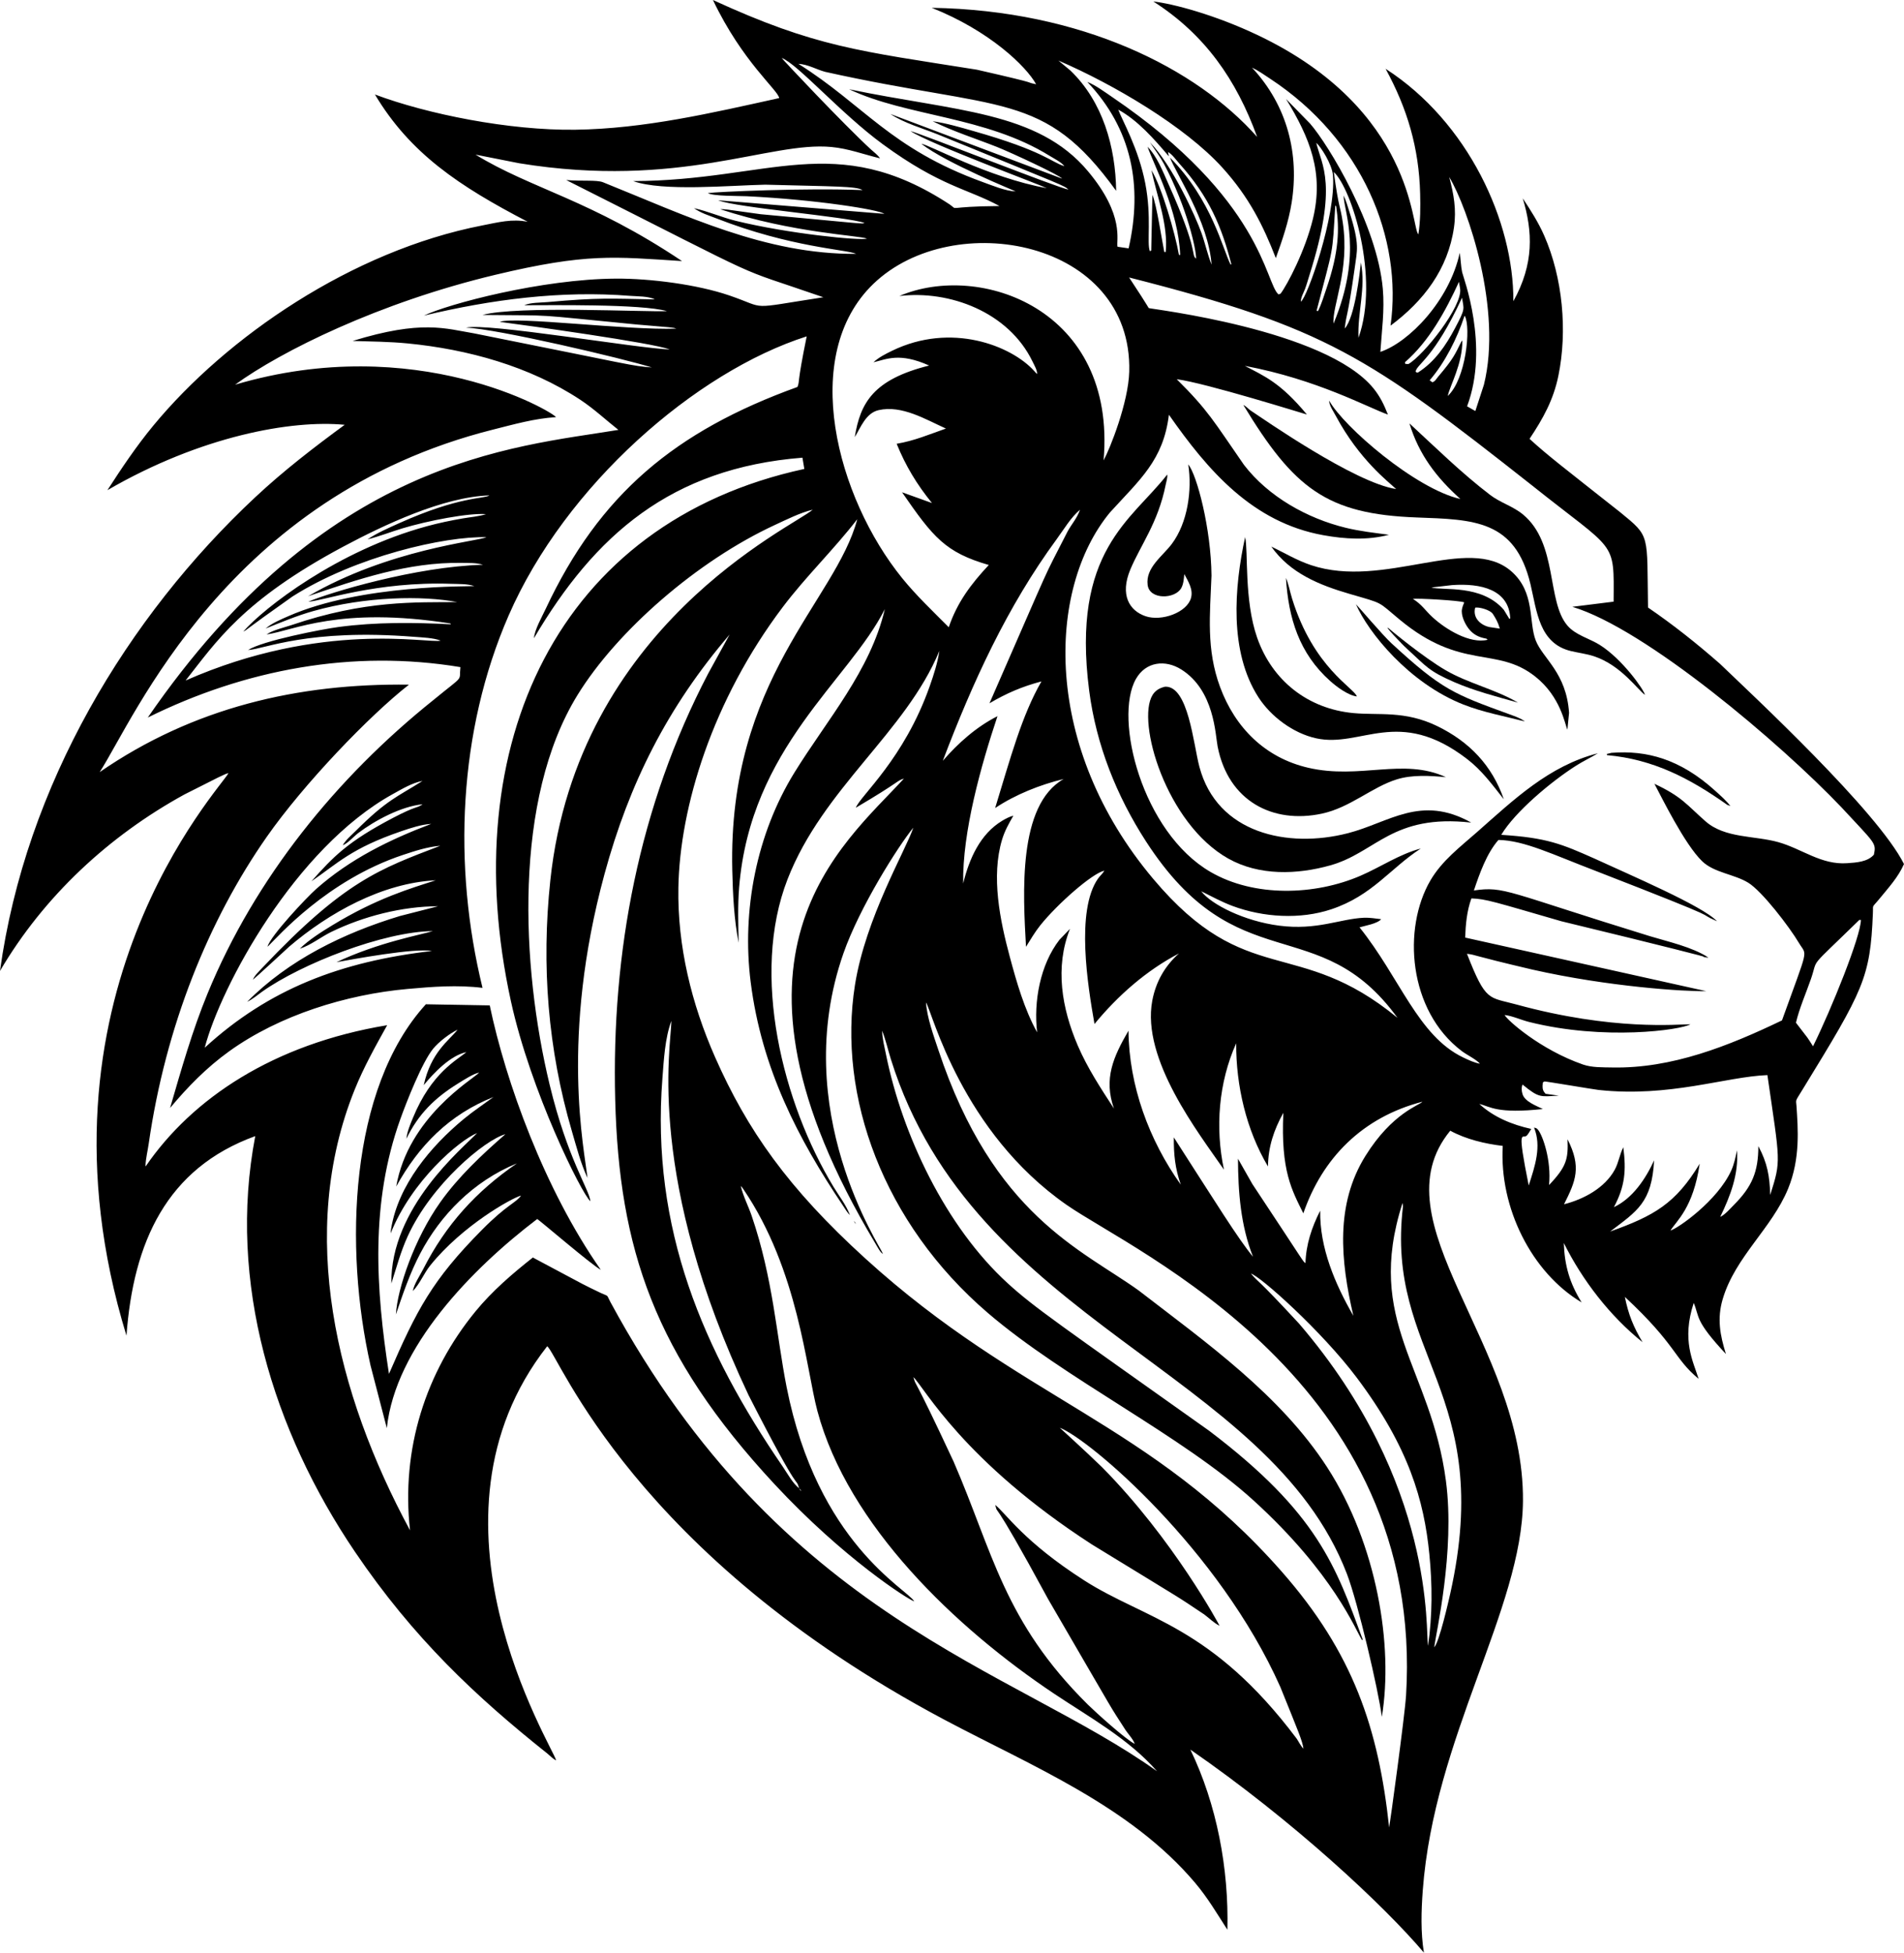 <?xml version='1.0' encoding='utf-8'?>
<svg xmlns="http://www.w3.org/2000/svg" enable-background="new 0 0 4875.988 5000" version="1.1" viewBox="0 0 4876 5e3"> <path d="m4403.5 1698.7c-58.442-51.192-118.89-99.275-183.07-143.08-3.079-189.77 6.854-180.21-70.994-243.78-145.74-115.22-185.25-144.88-232.41-188.14 34.648-51.886 61.135-99.555 73.807-161.15 23.72-115.29 11.108-251.5-36.286-359.32-14.95-34.003-34.498-64.633-54.939-95.443 25.826 85.307 29.163 167.75-24.01 263.5 1.177-203.36-115.47-458.85-327.19-595.16 55.938 102.55 85.459 202.84 88.463 319.79 0.875 34.253 0.829 70.24-4.562 104.14-18.361-15.713-9.31-318.39-410.37-509.6-110.71-52.78-218.43-81.043-268.34-86.678 132.14 84.544 212.63 200.22 265.87 346.86-155.14-175.31-449.24-324.43-833.46-330.63 147.93 58.727 241.93 149.61 267.45 195.74-38.319-8.061 30.233 4.188-152-37.325-301.4-47.947-412.9-57.715-675.69-178.41 75.911 159.15 167.66 231.39 169.59 251.15-172.21 37.996-344.96 78.614-522.19 81.019-168.64 2.287-379.08-39.927-513.01-90.237 90.228 151.1 215.77 234.7 391.25 325.96-40.263-8.083-74.706 1.23-116.75 9.429-333.25 64.985-654.32 285.15-842.25 512.72-42.952 52.011-80.828 108.47-117.37 165.07 239.71-138.94 471.58-180.41 607.68-167.4-79.568 58.422-156.51 117.66-228.77 185.19-327.2 305.76-588.58 737.83-653.98 1213.3 112.25-191.2 278.89-345.86 472.64-452.1 89.414-45.132 103.08-52.537 112.42-54.415-17.356 35.656-526.76 573.08-261.16 1440.4 17.49-239.18 102.66-428.59 329.8-510.98-71.788 374.08 45.62 754.89 255.64 1064.8 149.43 220.53 308.89 370.08 492.87 516.55 6.751 5.581 14.106 13.575 22.096 17.128-9.591-36.491-371.61-615.73-22.915-1060.5 30.794 24.917 221.28 533.79 1018 956.82 222.31 118.03 474.87 220.36 641.39 417.45 32.055 37.935 55.758 78.449 82.467 119.86 3.838-156.31-26.878-320.3-94.748-461.2 264.33 182.54 497.58 401 598.08 519.91-8.544-51.816-6.841-107.06-2.973-159.26 29.043-391.85 254.53-721.53 256.61-997.37 3.031-402.34-378.03-714.46-186.2-948.03 40.409 22.05 88.998 33.483 134.46 38.92-9.273 157.88 73.766 324.45 202 400.74-30.605-49.278-43.752-94.178-45.651-152.12 47.494 95.428 118.17 187.24 201.7 254.01-23.56-39.374-36.296-71.034-45.371-116.02 133.8 124.64 124.23 156.06 188.86 209.81-13.616-44.26-44.159-98.22-12.492-194.4 15.261 36.071 1.43 44.272 82.441 130.86-15.005-48.194-23.045-90.551-8.225-140.63 32.07-108.4 125.71-180.78 167.57-282.89 31.781-77.536 24.971-154.9 21.436-210.71-1.297-19.272-4.788-9.595 17.004-45.446 154.77-252.38 171.81-283.76 178.55-447.79 1.244-25.749-4.109-12.582 17.089-38.495 22.92-28.037 47.989-55.144 62.569-88.657-67.356-134.96-387.35-431.98-472.45-513.85zm-2290.6-1514.8c453.58 100.94 559.76 47.826 745.49 304.76-1.499-112.21-34.208-228.39-117.19-308.09l-30.69-25.52c142.15 61.309 324.71 168.92 420.18 274.47 68.13 75.318 104.22 148 136.6 231.4 16.579-46.17 32.738-93.009 40.483-141.61 19.785-124.18-10.205-248.13-101.51-346.17 16.195 7.56 31.325 18.466 46.26 28.282 236.96 155.75 339.88 409.67 308.57 632.44 85.024-63.324 147.08-144.57 162.44-251.6 6.581-45.835-0.509-85.044-12.212-129.04 48.398 80.338 136.42 340.86 88.902 531.83l-21.97 67.436-21.157-12.042c57.874-154.45-10.007-330.89-12.646-343.31-3.432-16.184-3.518-33.348-6.151-49.753-26.53 122.66-130.28 229.32-203.28 253.64 3.628-54.52 11.068-106.34 6.301-161.21-14.156-162.81-139.07-369.33-186.42-423.44l-61.445-62.902c60.821 99.446 97.532 188.41 68.845 307-19.763 81.708-65.433 168.36-82.737 191.4l-5.266 2.108c-34.604-28.614-39.028-242.6-426.84-506-19.668-13.359-40.873-29.221-62.964-38.274 114.18 120.65 142.36 265.56 105.84 426.24l-28.362-4.107c-4.354-14.822 19.961-79.131-75.82-193.45-129.23-154.28-339.02-152.85-611.66-209.84 149.75 70.612 348.78 68.392 513.81 170.65 10.553 6.54 30.31 16.32 37.585 26.287-33.448-9.836-51.59-38.47-233.16-89.971-34.163-9.69-69.065-20.069-104.29-25.065 52.311 26.051 110.33 44.37 164.72 65.845 34.238 13.521 162.68 73.133 166.77 81.11l-439.55-165.47c35.173 23.523 82.207 36.501 121.46 52.316 335.73 137.1 321.16 130.02 334.34 141.05-21.42-1.857-383.47-145.53-404.37-149.55 48.4 32.257 333.64 138 348.96 146.08-148.54-26.538-303.32-112.36-321.3-113.61 64.464 49.992 239.63 120.4 241.75 121.97-26.144-1-60.411-15.27-84.86-24.149-236.57-85.944-302.48-196.02-471.73-302.59 25.404 1.63 45.295 14.146 68.286 20.454zm1629 691.79c-16.02 32.116-19.35 42.373-59.187 89.187-4.727 5.557-7.405 11.902-14.505 13.971l-6.98-4.997c39.414-45.655 70.454-107.62 89.207-164.89l0.999 0.375c15.754 29.821 2.842 161.42-43.911 204.63 6.064-28.048 37.485-80.374 37.546-142.54l-3.168 4.273zm2.258-113.19c4.417 30.608 9.942 25.205-18.342 78.534-23.321 43.932-51.322 85.1-94.009 112.52l-3.578 0.559-3.083-2.743c4.339-20.192 47.133-33.491 119.01-188.87zm-137.34 169.7-7.97-0.42-1.01-4.147c62.145-53.745 104.74-132.46 138.52-205.98l2.838 17.353c7.264 44.362-93.362 170.93-132.38 193.19zm-121.7-260.14c-2.9 26.942-15.052 139.64-41.329 169.18 5.065-44.539 6.097-17.431 25.773-156.66 5.492-42.764 13.455-57.195-13.571-141.27-4.572-14.235-8.534-29.091-15.075-42.547 0.25 40.943 50.294 144.28-25.753 327.8-4.422-44.765 41.946-135.54 23.545-259.19-6.99-46.98-9.106-28.167-23.015-128.92 45.853 41.611 117.97 271.1 63.309 424.49-2.838-64.513 19.148-127.2 6.116-192.88zm-114.32-306.45c11.487 9.889 40.344 54.165 42.842 83.739 7.914 104.82-66.562 313.99-82.206 323.06-0.21-10.803 6.77-22.276 10.553-32.289 4.417-11.702 7.755-23.98 11.523-35.907 73.465-232.61 31.311-280.23 17.289-338.6zm48.663 161.03 2.344 1.249c8.665 58.079 7.338 116.99-24.649 210.21-6.74 19.647-12.562 39.619-21.626 58.362l-3.922-0.469c44.38-170.72 40.167-138.95 47.854-269.35zm-316.68 151.09c-10.478-26.203-16.275-54.15-25.773-80.813-15.964-44.796-74.976-174.09-132.08-232.36 12.197 18.065 25.753 36.072 35.996 55.316 59.536 111.83 83.231 221.82 82.106 242.46-14.114-11.843 8.506-14.459-70.899-191.59-14.043-31.342-29.17-70.528-53.391-94.939 16.514 47.027 79.123 164.2 83.616 276.78l-3.098 0.21c-10.215-57.126-44.117-173.97-70.525-217.14 13.961 66.646 43.367 140.59 36.547 209.52l-3.653 0.02c-5.479-26.811-19.582-121-30.365-146.22l-3.063 142.58-3.452 1.664c-8.513-20.998 5.122-86.115-11.723-173.37-17.32-89.714-58.876-161.1-69.265-189.05 49.313 26.562 92.724 76.049 128.46 118.23l1.124 0.969-2.158-10.778c10.803 5.838 20.627 20.309 28.866 29.438 77.042 85.322 109.04 163.73 133.33 257.87l-1.738 1.2c-19.79-37.731-48.026-165.81-155.46-274.34 15.752 41.96 98.357 163.61 106.61 274.33zm-799.55 80.252c128-15.428 279.36 40.574 340.95 167.6 6.25 12.893 11.196 20.747 11.998 31.809-2.994-1.908-1.192-0.18-7.68-7.49-58.913-65.187-212.96-125.24-363.85-51.751-16.739 8.15-33.998 16.764-47.729 29.536 32.894-7.532 66.296-25.967 142.53 8.294-143.26 35.85-176.19 95.531-190.51 183.4 15.65-25.608 28.612-61.865 61.255-69.205 59.642-13.417 120.37 23.889 172.24 47.194-42.677 14.965-81.152 31.455-126.14 38.96 22.875 56.463 52.066 104.79 90.446 151.76l-76.635-27.512c79.781 115.58 110.9 153.91 222.14 186.17-45.425 48.543-81.033 95.792-102.54 159.43-40.364-40.699-82.811-80.782-118.95-125.31-168-207.02-264.48-570.88-73.986-754.1 204.75-196.93 664.19-111.52 655.11 224.97-2.122 78.857-49.138 197.03-65.677 227.2 33.763-388.1-317.7-508.86-522.97-420.95zm363.83 986.86c-50.598 87.952-79.152 195.5-118.58 324.23 51.976-34.668 114.87-59.632 175.54-74.362-118.35 66.808-103.97 294.64-96.522 429.66 11.627-18.603 22.99-38.06 36.721-55.179 43.877-54.694 133.11-133.25 163.99-139.75-3.888 7.06-11.648 13.601-16.395 20.426-57.378 82.482-26.013 275.25-8.909 372.17 59.671-72.573 132.65-136.98 216.39-180.69-36.436 32.278-59.421 73.002-68.43 121.09-28.122 150.16 118.27 338.06 183.62 432.66-22.895-107.54-13.716-223.03 31.245-323.65-0.45 108.3 25.778 221.81 81.462 315.4 0.524-50.322 15.075-93.454 39.364-137.41-6.999 149.1 22.104 198.53 51.172 257.46 48.47-141.01 150.96-245.96 304.85-285.82-5.699 8.519-76.805 27.667-146.09 139.21-76.874 123.73-63.857 266.49-30.615 408.99-46.864-81.442-86.498-173.99-84.975-269.27-21.69 42.937-36.252 86.189-37.731 134.39-8.343-6.873 5.805 11.295-136.1-202.74l-36.711-64.633c0.4 85.33 6.8 170.92 38.505 251.06-38.628-46.767-94.682-137.75-202.82-305.71-0.309 44.161 3.203 79.099 17.868 121.09-81.427-114.11-132.68-253.59-133.98-394.24-39.02 67.436-63.977 122.83-37.231 199.27-33.893-52.041-68.131-104.1-92.695-161.38-40.794-95.118-59.061-200.09-19.817-298.78l-27.002 28.092c-49.543 63.804-66.487 158.52-57.188 236.99-32.689-58.952-52.556-128.45-70.015-193.43-25.048-93.214-48.299-205.56-19.668-300.37 6.661-22.061 17.394-41.128 28.872-60.985-10.223 2.574-19.943 7.77-28.951 13.202-56.073 33.815-84.118 97.008-99.631 160.41-2.298-131.7 46.017-303.35 87.839-428.37-54.195 27.407-100.38 68.64-139.99 114.21 76.176-200.47 164.54-394.44 292.1-568.16 17.488-23.814 36.601-56.153 59.346-74.716-8.442 23.015-20.452 35.2-31.649 55.219-70.599 138.57-27.088 44.701-200.28 440.42 43.737-25.823 83.761-42.922 133.1-56.009zm-1103.8 1589.2c-11.357-21.152-2.864-13.137-23.794-22.855-54.59-26.412-18.69-7.95-174.87-91.186-52.771 41.663-104.12 85.769-146.88 137.92-127.35 155.3-191.01 352.87-167.64 560.68-189.87-351.16-289.23-762.23-141.96-1128 23.4-58.117 53.046-110.8 83.331-165.46-291.14 48.265-499.19 187.41-618.55 361.65l-0.224-3.278c0.819-17.878 5.597-37.101 8.161-54.929 43.4-301.87 153.98-573.57 302.15-785.51 95.065-135.98 263.81-311.56 364.39-389.96-284.47-3.617-552.12 58.602-792.1 223.95 89.116-137.46 325.78-705.68 1007.4-877.05 54.214-13.631 106.22-28.498 161.11-31.879-7.361-13.48-358.12-220.44-821.77-83.086 118.37-86.065 368.48-210.25 666.68-281.43 234.61-55.999 303.99-46.164 477.9-35.097-234.65-157.17-386.8-185.34-528.83-272.63l111.83 22.117c411.09 66.998 641.44-56.705 799.57-41.62 43.895 4.186 79.855 18.205 124.44 29.045-5.522-8.589-15.795-15.993-23.39-22.933-71.089-65.486-224.08-228.06-228.36-234.04 40.851 15.16 150.54 141.49 259.01 220.91 147.54 108.03 216.46 113.5 298.77 158.17-142.07 1.114-103.51 12.909-127.28-3.877-292.56-191.86-462.17-60.955-810.88-59.971 75.565 27.204 247.01 11.076 338.46 9.174 175.73 4.805 233.46 3.673 248.94 13.911-144.67-6.006-373.64 4.325-396.07 7.63 11.513 8.1 81.807 7.196 98.771 8.02 179.58 8.761 339.72 34.559 352.96 45.08l-425.53-34.672c45.969 18.861 333.79 42.388 374.96 58.127-8.229 2.6 9.944 3.177-266.08-22.47-94.767-13.123-92.522-13.432-103.08-12.607 184.83 60.701 356.9 67.048 375.41 75.091-17.364 5.747-202.08-12.601-336.03-45.54-35.777-8.795-71.985-24.8-107.06-32.339 19.68 13.346 35.473 17.462 58.581 26.498 189.26 74.038 333.93 79.33 357.03 90.457-232.83 1.728-437.49-98.622-648.37-183.33-16.338-6.564-55.53-2.243-94.314-5.711 550.99 277.57 408.51 213.46 658.46 300.14-198.98 30.648-140.07 29.908-240.59-4.537-82.064-28.114-202.37-43.626-290.14-43.172-190.18 0.99-429.31 64.678-492.34 94.748 172.91-41.368 351.24-64.783 528.92-50.557 18.203 1.454 46.635 0.539 62.449 9.014-113.24-2.044-143.55-4.953-274.17 6.875-19.023 1.723-42.707 0.764-60.176 8.08 62.029 0.216 299.84-3.862 365.59 15.13-52.313 2.686-383.41-14.536-472.55 9.718 199.47 2.008 111.51-2.945 393.09 24.3 97.286 8.359 94.716 7.471 103.18 10.763-124.46 4.705-411.67-31.963-451.99-17.359 65.121 8.481 393.95 53.948 435.18 70.674-80.396-2.381-468.05-68.887-521.58-55.799 79.65 2.727 405.23 79.646 476 101.86-52.888-3.936-42.232-4.78-454.59-87.103-73.759-12.312-134.57-35.401-311.69 19.252 46.71 1.445 94.129 1.789 140.64 6.316 153.98 14.98 312.46 58.517 442.43 144.37 34.933 23.075 64.858 51.202 97.517 77.064-273.5 44.941-748.77 73.464-1205.2 736.53 249.67-123.49 524.63-174.8 800.61-129.07-4.389 39.294 12.878 16.837-69.215 84.29-248.06 198.6-456.87 456.15-578.31 751.43-39.294 95.544-67.151 194.17-96.023 293.14 45.616-54.575 93.61-103.61 151.58-145.3 128.6-92.49 299.91-145.38 456.51-159.48 63.939-5.756 128.06-10.753 192.05-2.793-76.306-311.76-62.115-657.28 66.792-953.29 145.39-333.82 479.25-624.22 763.41-714.92-26.398 129.47-16.829 110.72-23.629 129.53-313.34 113.16-507.19 274.73-644.64 567.96-9.714 20.717-28.306 53.096-30.246 75.401 155.69-263.75 350.31-435.44 687.61-462.26l4.812 28.836c-632.16 136.95-894.77 707.41-751.46 1362.6 50.642 231.53 181.45 493.6 203.56 512.58-2.368-29.869-58.318-107.59-104.44-298.98-73.149-303.53-92.773-730.45 71.444-997.21 101.19-164.37 306.59-343.55 505.69-435.61 29.895-13.821 64.913-31.46 96.658-39.019-52.139 44.835-602.46 296.71-671.92 949.1-23.17 217.64-6.301 432.47 55.319 642.66 11.802 40.254 22.215 81.157 39.824 119.35-7.691-71.82-70.654-358.76 43.776-778.73 62.78-230.41 160.44-426.16 320.23-612.67l-54.704 99.5c-178.05 340.22-248.13 715.62-238.31 1091.9 9.915 380.28 99.467 652.16 408.14 984.29 176.52 189.93 342.15 295.36 357.72 299.92-19.088-32.418-247.76-148.32-327-549.28-25.783-130.46-34.376-277.23-89.477-438.26-8.585-25.083-21.986-50.522-27.817-76.235 2.843 2.633 4.472 5.117 6.661 8.34 140.8 207.09 160.63 459.75 189.57 567.94 78.358 293.01 354.15 555.58 606.47 724.06 90.676 60.551 190.93 115.46 263.41 198.54-368.84-263.45-961.42-391.17-1399.9-1201.5zm-533.5-1980.9c65.505-19.831 171.74-40.256 214.84-36.586-18.533 5.961-39.479 7.485-58.702 10.778-31.125 5.337-61.954 11.803-92.44 20.082-229.83 62.434-418.58 210.07-470.39 269.75 12.758-6.292-6.774 3.882 125.76-89.656 162.41-103.13 390.39-154.78 497.03-151.96-23.155 10.797-249.39 30.562-456.86 151.17 127.02-43.382 256.33-87.763 392.47-85.335 17.734 0.315 38.525-0.714 55.424 4.787-172.65 4.564-392.97 71.272-447.45 94.534 34.338-1.002 174.35-52.567 366.96-45.73 18.418 0.65 40.688-0.3 58.217 5.736-8.272 1.523-288.65-5.416-476.46 77.15-20.049 8.815-41.444 17.67-57.978 31.554 40.034-16.045 80.018-32.828 121.58-44.566 134.39-37.959 281.52-40 369.15-23.12-105.1 0.865-235.62-5.296-423.6 58.622-18.148 6.176-49.533 13.291-64.658 24.249 69.425-9.882 185.88-72.798 470.77-28.132l1.239 2.179c-95.388-5.012-191.49-5.841-286.4 6.681-43.58 5.747-195.9 35.299-233 59.142 41.954-2.207 152.95-55.426 425.42-33.823 20.117 1.595 49.298 2.414 67.766 9.794-31.346 7.935-303-52.06-653.17 102.09 78.37-99.186 145.71-204.83 403.42-342.62 103.4-55.289 256.62-127.76 374.66-131.39-13.055 9.406-75.204 1.1-231.51 71.298-27.162 12.198-55.839 24.724-80.662 41.273 29.875-7.4 59.066-19.008 88.582-27.947zm-289.47 1071.1c102.07-87.208 239.22-163.39 375.59-170.15-63.372 20.53-149.81 45.284-264.19 114.78-27.668 16.811-60.782 37.626-83.866 60.336 27.383-8.415 54.075-30.091 80.308-42.842 83.011-40.339 181.53-65.518 273.85-65.842l-98.136 25.128c-143.05 43.217-285.12 112.34-390.85 219.58 14.121-6.785 25.563-16.859 38.24-25.888 100.14-71.329 311.72-154.15 437.35-155.15-28.142 8.856-139.46 28.706-247.03 79.648 40.713-7.405 199.99-36.925 244.7-28.771-232.2 26.984-416.63 96.227-581.98 247.72 41.687-158.71 231.74-511.23 481.55-649.39 22.865-12.647 50.427-29.236 76.231-33.733-65.678 41.459-90.844 47.882-171.73 128.61-11.093 11.063-24.819 22.451-32.634 36.092 12.257-4.222 28.716-22.95 39.479-31.105 43.362-32.834 110.39-68.4 165.05-73.862l-2.728 1.819c-13.773 8.887-13.886 2.172-72.033 32.554-115.92 60.55-153.8 99.569-209.91 162.87 66.83-45.732 101.78-84.458 230.76-128.42 23.29-7.935 51.551-17.284 76.026-18.578-107.28 40.614-207.6 89.856-294.43 166.5-23.867 21.065-117.3 119.96-124.84 147.97l3.413-3.188c21.955-20.819 148.08-166.93 343.79-231.93 30.041-9.979 63.449-20.902 95.178-23.27-156.03 59.708-245.21 90.198-455.59 312.34-9.571 10.406-19.449 19.167-24.234 30.595 4.7-3.087 88.641-80.68 92.695-84.405zm1176.5 1147.8c140.27 274.97 118.1 203.66 129.8 238.66 2.649 2.733 3.982 3.763 5.082 7.495-2.503-1.894-3.573-4.786-5.082-7.495-15.27-10.463-31.329-39.669-41.927-55.109-203.11-295.97-338.4-608.94-308.26-994.53 3.682-47.085 6.33-102.28 22.905-146.81l-0.065 3.193c-1.898 68.747-63.544 401.64 197.56 954.6zm1403.9 879.95c-217.54-289.46-387.68-305.22-543.36-404.75-155.71-99.537-201.42-172.47-228.68-193.73 10.201 34.413-20.278-46.315 135.66 241.42 193 331.88 150 259.83 198.71 335.97 6.756 9.779 19.462 23.45 22.91 34.447-23.604-11.562-101.47-82.188-120.09-100.63-214.94-212.87-242.8-389.4-343.8-622.31-109.9-235.68-93.988-186.73-102.93-216.19 28.311 26.909 127.87 215.56 457.48 428.69 264.38 161.8 207.33 125.83 287.2 178.92 12.596 9.289 25.354 22.341 39.394 29.056-0.525-1.645-118.07-221.27-301.38-406.45-47.911-46.31-107.79-100.53-107.84-100.58 76.401 29.262 407.83 311.4 564.74 663.51 47.094 116.74 56.319 137.13 59.336 158.2-6.731-6.311-12.097-17.819-17.363-25.578zm279.95-109.05c-3.172 51.06-41.472 330.03-43.132 336.48-27.196-252.79-91.621-446.55-275.2-655.31-335.01-380.95-667.99-439.52-1066-801.34-198.41-180.37-302.83-329.48-385.23-516.21-60.121-136.26-96.417-284-93.814-433.53 3.591-206.86 87.192-480.05 267.43-718.71 59.426-78.689 130.49-146.9 190.69-224.83-55.472 210.07-331.75 407.6-320.09 899.17 1.444 60.946 4.502 125.43 16.27 185.31-0.944-46.969-2.539-94.828 1.274-141.69 29.16-358.48 281.54-529.84 373.12-712.63-36.616 157.24-148.52 284.19-231.45 418.49-97.172 157.37-135.24 353.27-112.14 536.4 27.924 221.35 121.54 401.67 236.14 572.17 5.012 7.055 11.412 19.167 18.078 24.244-11.116-27.662-26.738-46.759-41.883-71.704-129.98-214.19-213.28-542.7-117.85-787.93 90.82-233.41 302.8-376.08 388.76-584.61-4.632 31.045-14.206 60.485-24.599 90.041-65.778 187.04-177.72 280.47-189.33 311.52 116.51-68.662 103.92-68.799 123.15-74.582-157.8 171.93-517.39 449.26-73.437 1189.7 4.472 7.101 10.398 19.322 16.434 24.909l3.478 2.563c-5.983-18.453-242.19-367.58-101.28-769.97 41.466-118.41 140.18-274.29 178.85-321.48-18.689 56.676-122.04 230.44-149.39 402.63-45.155 284.26 72.034 609.89 340.17 839.78 198.49 170.17 496.9 312.94 681.05 480.69 204.79 186.54 261 331.9 277.53 357.5l1.509-1.978c-68.978-187.14-114.46-323.14-393.06-534.27-382.76-272.05-447.14-314.91-515.9-377.66-159.36-145.46-270.25-380.58-311.82-585.84-4.008-19.817-9.533-40.778-9.918-60.96 9.309 23.315 14.82 48.643 22.315 72.643 212.02 678.68 967.1 794.44 1168.1 1318.5 28.032 73.093 80.438 296.75 89.327 365.66 29.955-181.58-12.262-441.38-139.9-638.78-119.76-185.21-309.1-318.96-483.26-453.23-144.7-103.94-372.05-192.19-512.64-615.76-12.208-36.783-29.119-82.842-31.579-121.54 16.662 26.636 90.669 330.92 360.48 518.71 173.33 120.66 918.92 450.94 868.81 1257.5zm56.488-128.72c-7.154-33.7 21.793-414.77-330.58-825.3-114.11-123.19-100.42-101.41-122.94-127.62 22.854 5.481 181.77 147.44 271.17 266.58 133.43 177.84 172.19 314.73 185.71 451.99 7.805 79.188 7.92 155.45-3.363 234.34zm56.778-133.41c-4.07 18.167-28.047 123.68-40.863 137.21 3.191-32.18 53.979-244.12 29.801-426.58-38.599-291.34-209.13-406.16-111.05-711.14l1.15 8.45c-45.717 382.42 237.18 473.21 120.96 992.06zm819.44-1021c-1.335-48.034-7.25-82.107-30.37-125.02 0.035 65.342-16.004 103.6-62.305 150.2-9.339 9.398-23.12 25.563-35.297 30.945 26.053-53.79 47.524-109.67 42.877-170.39-3.688 17.798-7.256 35.552-14.876 52.191-35.277 77.061-135.72 147.37-155.47 153.2 14.926-24.411 58.278-57.242 74.872-171.04-61.835 102.11-116.52 133.23-229.3 173.53 68.938-52.512 106.74-73.744 112.61-182.27-21.88 47.722-55.245 97.444-103.02 119.87 28.451-53.54 31.744-93.125 24.114-153.4-9.329 17.928-11.847 39.18-22.005 57.722-25.23 46.071-78.55 75.299-129.85 88.298 30.228-60.005 45.11-95.439 9.014-166.43 2.038 50.656-2.592 70.172-47.384 117.25 6.338-63.499-16.032-125.57-27.262-140.34-3.768-4.967-5.407-5.747-11.148-6.796 19.651 47.832 2.48 98.636-13.631 148.14-31.243-154.74-15.436-118.21-5.321-127.38 4.022-3.638 8.609-12.652 11.807-17.349-48.94-10.768-96.276-30.133-133.1-64.108 28.657 7.061 45.109 25.784 162.92 13.122-16.574-8.075-45.955-18.943-51.956-37.516-2.673-8.274-3.548-17.234-0.16-25.138 43.435 35.701 45.676 30.542 93.01 28.512l-33.993-4.872c-6.006-6.291-7.94-11.413-7.695-20.227l0.685-8.709c1.404-0.87 2.619-2.168 4.207-2.613 2.324-0.65 125.55 20.302 138.7 21.726 181.82 19.7 325.33-33.986 432.16-38.031 32.606 225.78 35.638 216.76 7.17 306.94zm109.7-380.65c-17.266-26.956-7.699-13.603-43.772-60.421 9.014-37.88 25.498-74.871 38.3-111.72 20.169-58.08-10.933-19.51 124.05-151.53l4.027 0.04c-0.358 42.025-75.115 227.19-122.61 323.63zm155.8-490.65c-16.149 18.683-45.505 20.157-68.715 21.786-66.297 4.652-115.43-36.906-176.07-53.91-60.986-17.099-136.48-9.474-186.39-53.351-48.551-42.693-59.811-62.688-130.84-96.098 17.882 33.403 77.277 155.1 122.37 198.44 30.66 29.486 82.081 32.924 117.83 54.855 35.372 21.692 104.99 112.28 130.37 155.03 20.26 34.099 25.638 4.376-43.891 197.55-136.07 65.292-282.12 123.79-435.24 120.55-24.205-0.515-51.247 0.484-74.282-7.51-109.33-37.92-194.24-113.75-200.83-126.84 19.022 1.954 42.956 12.836 62.104 17.658 192.98 48.577 389.66 20.592 413.75 6.131-31.637-0.292-197.52 17.302-446.02-50.797-70.922-19.433-77.683-5.568-126.22-129.77 27.064 3.588 2.729 1.831 167.12 40.379 195.52 44.276 390.93 56.425 445.52 55.349l-617.26-137.21c1.224-34.028 4.357-68.146 15.97-100.32 37.859 1.365 58.417 8.808 229.92 58.392 569.55 138.14 304.41 79.845 376.74 92.76-42.043-27.057-101.96-39.979-149.84-54.514-369.08-113.72-371.34-128.2-450.45-116.92 14.421-42.942 32.679-95.028 62.914-129.42 66.501 1.374 137.04 36.55 250.29 79.833 360.31 139.99 244.74 100.06 309.5 128.45-37.371-39.682-223.81-118.88-313.7-160.49-83.9-37.27-122.03-53.55-238.92-60.841 35.15-58.718 126.94-135.94 191.79-177.21 18.074-11.503 37.426-20.477 55.684-31.639-125.25 32.124-215.32 118.81-309.05 201.42-43.337 38.196-90.282 73.537-119.89 124.27-71.536 122.56-57.09 332.75 80.283 436.79 13.381 10.133 36.221 20.736 46.725 32.389-14.056-2.149-29.926-9.729-42.792-15.855-115.83-55.143-162.19-204.13-265.68-333.28 14.425-4.342 45.91-9.383 55.354-20.901-14.041-1.629-29.736-4.312-43.862-3.688-62.036 2.741-120.27 32.854-217.69 20.197-88.334-11.47-172.75-53.522-199.25-88.058 26.503 13.146 52.621 27.447 80.403 37.775 78.509 29.186 173.1 35.142 253.16 8.285 104.99-35.213 150.5-104.79 228.71-155.42-54.56 14.305-102.58 47.299-154.12 69.59-116.93 50.587-272.02 55.524-384.23-9.599-175.43-101.83-248.46-392.98-191.14-494.15 25.322-44.676 75.337-50.194 116.48-24.169 84.665 53.544 86.749 166.47 92.824 197.37 27.392 139.38 141.07 198.58 266.92 171.6 72.869-15.619 127.91-67.946 192.09-87.808 39.299-12.162 85.225-9.424 125.65-5.521-109.76-50.587-219.81 6.718-352.89-24.169-109.9-25.499-187.01-102.34-225.62-206.92-35.742-96.803-25.752-185.18-21.901-284.91-1.031-120.03-37.359-258.41-59.491-284.79 10.15 66.555-1.657 149.26-41.937 203.22-23.665 31.705-67.816 60.871-62.115 105.41 4.939 38.624 70.49 36.248 86.129 7.875 5.936-10.758 6.541-23.805 7.775-35.757 9.913 18.528 23.155 39.009 17.208 60.915-10.197 37.518-75.502 60.904-116.5 46.925-41.658-14.214-65.997-54.694-38.975-119.49 25.662-61.533 71.089-119.62 90.561-217.08 1.484-7.426 5.167-18.733 3.908-26.113-90.88 117-246.17 194.96-199.85 553.19 17.904 138.47 69.97 269.27 145.46 386.01 233.96 361.79 442.26 173.98 644.16 451.88-256.99-211.21-385.69-71.065-625.23-355.41-284.24-337.37-273.5-741.8-111.26-938.57 76.92-84.625 136.88-133.78 151.09-250.32 99.866 142.86 214.08 275.68 395.26 308.44 55.484 10.034 113.26 13.496 168.25-1.064-37.186-4.912-74.222-9.019-110.74-17.919-98.726-24.059-198.04-79.663-260.54-161.06-77.857-112.25-91.044-138.81-172.18-219.34 73.657 9.455 327.66 89.039 333.32 90.386-68.419-82.321-108.74-98.056-158.87-124.6 185.22 34.739 315.02 106.69 366.34 124.72-9.784-24.863-19.942-46.13-36.841-66.971-122.69-151.31-571.98-203.44-575.03-205.57-2.926-2.039 4.599 5.441-50.942-78.528 505.15 128.53 612.44 202.02 1031.5 532.18 217.06 173.27 210.38 137.91 209.3 297.95l-105.66 13.191c188.37 56.574 533.88 350.42 688.98 513.23 87.081 94.029 89.574 90.843 83.266 121.52z"/> <path d="m4212.7 1779.3c-3.684-14.702-58.727-91.999-115.67-127.85-26.663-16.789-61.445-24.789-82.622-49.178-54.021-62.223-24.266-210.37-113.95-284.73-26.008-21.551-58.022-30.095-84.275-50.172-73.817-56.458-138.59-120.36-206.66-183.2 24.004 79.629 69.394 138.86 130.54 193.63-115-26.087-299.06-184.97-336.05-251.78l0.01 2.743c1.329 11.262 11.612 26.267 16.988 36.316 60.125 112.32 135.27 169.09 154.42 187.14-105.98-15.884-339.87-179.41-372.9-201.19-5.471-3.858-12.522-11.713-18.338-13.971 129.26 213.24 212.96 279.5 443.97 287.95 146.8 5.367 252.17 6.513 291.37 171.25 16.24 68.27 21.721 151.16 103.38 170.8 19.497 4.692 39.959 7.06 59.006 13.316 69.952 22.99 113.23 87.509 130.78 98.916z"/> <path d="m3680.3 1859.1c-82.903-40.139-148.75-26.986-214.51-33.194-116.49-10.998-207.77-83.001-246.32-193.04-33.847-96.639-22.462-222.03-30.785-257.62-27.977 128.99-41.119 293.58 34.013 410.07 32.074 49.733 89.206 92.24 147.59 105.14 115.68 25.558 210.41-82.381 386.74 53.04 37.933 29.126 63.906 64.92 94.148 103.12-30.04-86.669-88.537-147.65-170.88-187.52z"/> <path d="m3933 1640.2c-18.903-48.184-1.027-123.73-62.79-177.49-109.84-95.609-325.52 47.148-512.97-15.7-36.436-12.217-67.256-31.065-101.57-47.439 48.549 68.376 122.51 98.366 200.86 121.24 88.649 25.889 69.723 17.502 127.52 65.477 159.37 132.34 248.49 67.247 348.01 146.42 65.101 51.778 75.51 122.4 81.917 135.63l4.272-42.922c-6.757-102.9-67.221-139.23-85.249-185.21zm-264.93-60.286c-18.51-17.162-26.953-32.253-49.798-46.44 10.118-2.071 121.56 4.144 131.54 8.954-2.293 5.481-4.732 11.483-5.807 17.363-2.843 15.605 7.106 36.681 16.26 48.869 12.232 16.294 26.938 23.324 46.49 26.742l2.873 2.839c-45.153 10.975-107.27-26.532-141.56-58.327zm146.01 25.698c-21.828-4.734-43.251-23.126-36.247-49.652 8.637-2.037 37.967 4.932 45.485 16.434 7.444 12.043 12.154 18.921 17.708 37.246l-26.947-4.027zm51.386-20.691-14.356-23.495c-57.309-65.923-155.31-48.521-185.62-57.062l53.065-6.146c73.89-5.274 145.76 11.481 149.08 85.225l-2.173 1.479z"/> <path d="m3474.8 1783.3c-6.641-21.521-110.94-73.126-165.9-250.57-5.312-17.158-8.73-36.521-15.675-52.901 6.515 103.18 33.713 192.95 113.26 263.95 16.664 14.876 45.76 36.746 68.316 39.525z"/> <path d="m3585.3 1643.6c0.109-0.072 0.259-0.148 0.364-0.22 1.934 3.562 18.673 18.944 19.916 20.077 47.617 43.438 52.618 54.332 117.66 82.771 52.151 22.805 109.38 37.451 164.16 52.891-58.662-34.522-126.46-48.838-185.12-82.866-56.783-32.942-139.46-101.79-138.27-100.84-8.416-6.729-8.511-8.289-10.916-7.511 8.037 10.458 20.343 23.311 32.202 35.697z"/> <path d="m3865.3 1828.9c-141.5-51.584-172.57-62.356-302.02-181.85-22.552-20.818-85.896-95.354-90.858-99.905 32.005 72.976 136.04 202.14 275.54 257.02 50.453 19.842 104.7 29.63 157.09 43.197-11.792-8.899-26.058-13.341-39.759-18.463z"/> <path d="m3451.4 2133.6c-153.37 39.338-334.67 0.769-379.91-170.41-15.373-58.12-28.343-207.56-87.863-204.84-13.561 3.192-24.559 9.084-32.034 21.246-41.858 68.113 34.841 329.27 193.57 418.67 79.364 44.701 176.57 41.554 262.08 17.409 116.97-33.024 158.24-132.12 360.41-109.37-129.46-72.508-210.04 0.062-316.25 27.302z"/> <path d="m4392.4 2024.8c-89.657-81.192-175.27-104.17-265.7-97.067l-11.968 3.028 0.769 2.834c119.05 10.748 212.01 59.526 308.32 127.6l7.495 2.648c-11.232-14.61-25.313-26.713-38.924-39.039z"/> <path d="m1254.2 2574.5-163.59-2.953c-196.72 215.91-209.68 625.18-141.73 924.8l41.748 160.56c21.767-207.06 216.92-407.57 385-535.42 3.093 0.17 138.86 117.23 162.97 129.97-144.33-205.82-243.67-481.9-284.4-676.96zm-152.07 665.38c82.974-102.67 209.49-172.66 232.22-178.48-13.878 19.457-35.146 22.159-100.23 87.883-126.73 127.98-166.55 203.63-237.98 368.7-33.825-218.32-48.167-436.85 29.136-652.54 15.494-43.233 55.683-145.82 84.335-180.53 14.416-17.464 42.152-38.79 62.285-48.304-22.101 27.857-68.041 57.225-86.749 141.99 25.719-31.4 68.051-75.831 109.19-84.605-23.149 19.989-89.121 51.956-136.97 168.65-6.881 16.784-14.72 35.017-16.604 53.165 30.475-62.934 72.378-104.39 131.85-141.19 11.893-7.354 40.91-26.271 54.57-28.027-18.173 18.206-181.53 113.8-212.52 291.57 57.872-105.09 136.43-184.57 249.17-229.19-25.169 18.488-51.452 35.921-75.546 55.794-85.14 70.234-168.27 169.46-186.61 281.27-0.665 4.053-1.114 7.96-1.224 12.062 53.765-134.8 176.03-238.42 221.42-256.87-36.919 38.92-221.99 190.16-219.73 385.33 13.506-41.538 23.55-80.598 41.873-120.81 60.766-133.38 197.78-247.18 250.26-261.52-59.996 52.311-120.12 108.64-166.49 173.83-66.576 93.599-110.28 221.92-113.86 287.69 17.839-52.971 36.387-106.86 62.425-156.4 51.195-97.421 135.6-184.73 247.45-230.46-104.55 71.759-181.78 156.76-239.67 270.17-8.289 16.238-24.676 40.672-26.788 56.779 17.853-18.478 28.362-45.611 44.791-65.943z"/> <path d="m2191.6 3133.7c-0.885-3.113-3.023-5.026-5.057-7.485 1.494 2.708 2.538 5.617 5.057 7.485z"/> </svg>